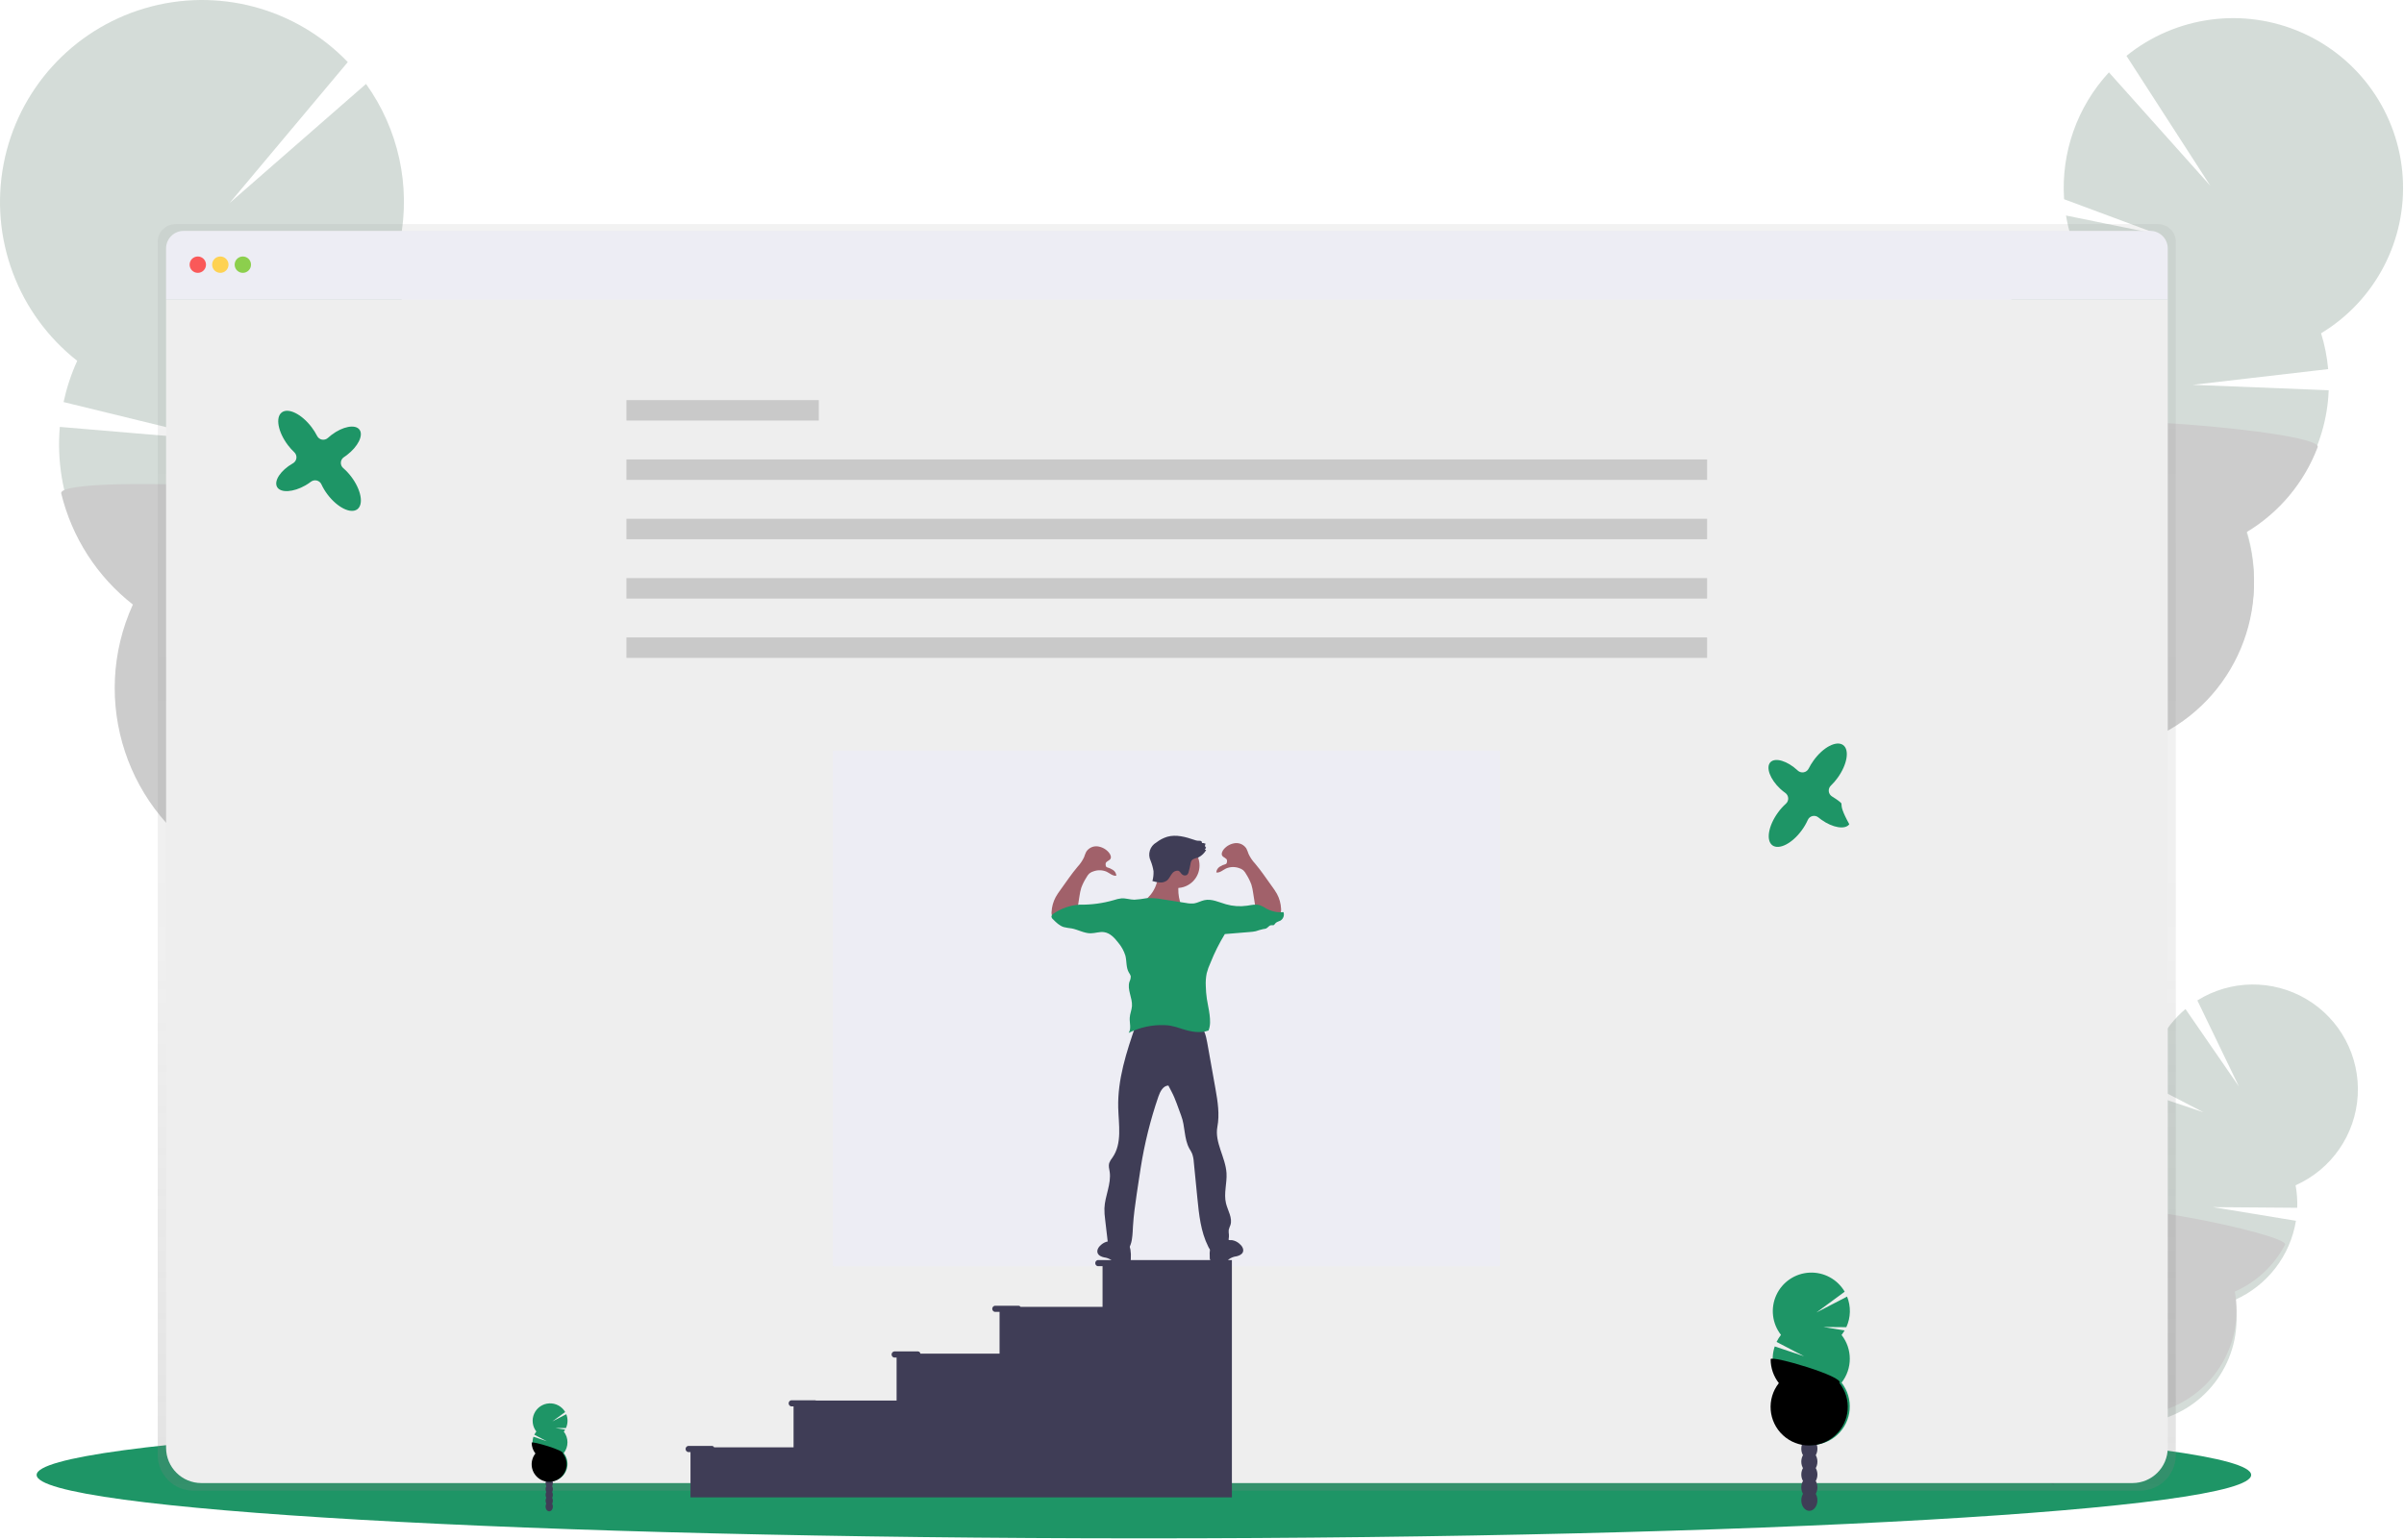 <?xml version="1.0" encoding="utf-8"?>
<svg width="646px" height="414px" viewBox="0 0 646 414" version="1.1" xmlns:xlink="http://www.w3.org/1999/xlink" xmlns="http://www.w3.org/2000/svg">
  <desc>Created with Lunacy</desc>
  <defs>
    <linearGradient x1="0.516" y1="1.116" x2="0.516" y2="0.116" id="gradient_1">
      <stop offset="0" stop-color="#808080" stop-opacity="0.251" />
      <stop offset="0.54" stop-color="#808080" stop-opacity="0.122" />
      <stop offset="1" stop-color="#808080" stop-opacity="0.102" />
    </linearGradient>
    <linearGradient x1="642.17" y1="175.7" x2="642.17" y2="169.7" id="gradient_2" />
    <linearGradient x1="588.52" y1="693.03" x2="588.52" y2="483.16" id="gradient_3" />
  </defs>
  <g id="About-Me-Icon">
    <path d="M0 17.05C0 7.633 133.214 0 297.542 0C461.87 0 595.085 7.633 595.085 17.05C595.085 26.466 461.87 34.099 297.542 34.099C133.214 34.099 0 26.466 0 17.05Z" transform="translate(9.843 379.415)" id="Ellipse" fill="#1E9566" stroke="none" />
    <g id="Group" transform="translate(542.34 264.634)" opacity="0.2">
      <path d="M10.615 10.105C6.495 9.341 10.024 11.114 9.663 11.574C9.663 11.574 3.274 7.154 0 5.012C0.066 4.875 0.137 4.732 0.215 4.594C0.975 3.126 2.114 1.888 3.514 1.008C5.324 -0.092 7.364 -0.356 9.014 0.535C10.664 1.426 11.632 3.252 11.731 5.364C11.789 7.016 11.403 8.653 10.615 10.105L10.615 10.105Z" transform="translate(0 123.025)" id="Shape" fill="#3F3D56" stroke="none" />
      <path d="M0 5.882C3.05176e-05 2.633 3.448 7.62939e-06 7.701 0C11.955 3.8147e-05 15.403 2.633 15.403 5.882C15.403 9.13 11.955 11.764 7.701 11.764C3.448 11.764 6.86646e-05 9.13 0 5.882Z" transform="matrix(0.468 -0.884 0.884 0.468 1.035 125.548)" id="Ellipse" fill="#3F3D56" stroke="none" />
      <path d="M0 5.882C-3.8147e-05 2.633 3.448 -2.28882e-05 7.701 0C11.955 -3.8147e-06 15.403 2.633 15.403 5.882C15.403 9.13 11.955 11.764 7.701 11.764C3.448 11.764 -6.86645e-05 9.13 0 5.882Z" transform="matrix(0.468 -0.884 0.884 0.468 5.438 117.229)" id="Ellipse" fill="#3F3D56" stroke="none" />
      <path d="M0 5.882C-7.6294e-06 2.633 3.448 3.8147e-05 7.701 0C11.955 3.8147e-06 15.403 2.633 15.403 5.882C15.403 9.13 11.955 11.764 7.701 11.764C3.448 11.764 -3.05176e-05 9.13 0 5.882Z" transform="matrix(0.468 -0.884 0.884 0.468 9.849 108.906)" id="Ellipse" fill="#3F3D56" stroke="none" />
      <path d="M0 5.882C3.05176e-05 2.633 3.448 3.8147e-06 7.701 0C11.955 -3.8147e-06 15.403 2.633 15.403 5.882C15.403 9.13 11.955 11.764 7.701 11.764C3.448 11.764 -3.05176e-05 9.13 0 5.882Z" transform="matrix(0.468 -0.884 0.884 0.468 14.254 100.582)" id="Ellipse" fill="#3F3D56" stroke="none" />
      <path d="M33.09 33.201C32.86 31.929 32.716 30.643 32.661 29.351L47.51 34.345L32.661 26.645C33.098 18.867 36.725 11.614 42.687 6.598L57.047 27.421L45.877 4.283C54.823 -1.305 66.139 -1.434 75.21 3.948C84.281 9.331 89.59 19.325 88.973 29.855C88.355 40.384 81.914 49.689 72.276 53.974C72.64 55.969 72.788 57.997 72.716 60.024L50.084 59.848L72.37 63.516C70.841 72.923 64.669 80.923 55.958 84.79C58.587 99.264 49.648 113.328 35.427 117.093C21.206 120.858 6.479 113.06 1.601 99.181C-3.277 85.302 3.333 70.004 16.783 64.044C14.47 51.243 21.211 38.521 33.101 33.245L33.09 33.201Z" transform="translate(2.252 0)" id="Shape" fill="#28513B" stroke="none" />
      <path d="M69.449 9.89C66.5 15.486 61.745 19.92 55.958 22.474C58.587 36.948 49.648 51.012 35.427 54.777C21.206 58.542 6.479 50.744 1.601 36.865C-3.277 22.986 3.333 7.688 16.783 1.728C15.688 -4.283 70.934 7.096 69.449 9.89L69.449 9.89Z" transform="translate(2.242 60.074)" id="Shape" fill="#000000" stroke="none" />
    </g>
    <g id="Group" transform="translate(514.392 4.875)" opacity="0.2">
      <path d="M18.073 15.54C11.295 15.136 17.316 17.276 16.835 18.092C16.835 18.092 5.683 12.265 0 9.479C0.077 9.242 0.165 8.995 0.258 8.758C1.18 6.252 2.757 4.037 4.823 2.345C7.502 0.201 10.73 -0.608 13.623 0.487C16.516 1.581 18.364 4.336 18.942 7.697C19.359 10.342 19.059 13.05 18.073 15.54L18.073 15.54Z" transform="translate(2.82 210.947)" id="Shape" fill="#3F3D56" stroke="none" />
      <path d="M0 9.526C-0 4.265 5.584 -3.8147e-05 12.473 0C19.361 3.8147e-05 24.945 4.265 24.945 9.526C24.945 14.788 19.361 19.053 12.473 19.053C5.584 19.053 -0 14.788 0 9.526Z" transform="matrix(0.356 -0.935 0.935 0.356 4.071 216.534)" id="Ellipse" fill="#3F3D56" stroke="none" />
      <path d="M0 9.526C0 4.265 5.584 -1.52588e-05 12.473 0C19.361 -1.52588e-05 24.945 4.265 24.945 9.526C24.946 14.787 19.361 19.053 12.473 19.053C5.584 19.053 -9.15527e-05 14.788 0 9.526Z" transform="matrix(0.356 -0.935 0.935 0.356 9.498 202.29)" id="Ellipse" fill="#3F3D56" stroke="none" />
      <path d="M0 9.526C6.10351e-05 4.265 5.584 4.57764e-05 12.473 0C19.361 0 24.946 4.265 24.945 9.526C24.945 14.788 19.361 19.053 12.473 19.053C5.584 19.053 -0 14.788 0 9.526Z" transform="matrix(0.356 -0.935 0.935 0.356 14.916 188.039)" id="Ellipse" fill="#3F3D56" stroke="none" />
      <path d="M0 9.526C0 4.265 5.584 3.05176e-05 12.473 0C19.361 -1.52588e-05 24.946 4.265 24.945 9.526C24.946 14.788 19.361 19.053 12.473 19.053C5.584 19.053 0 14.788 0 9.526Z" transform="matrix(0.356 -0.935 0.935 0.356 20.344 173.8)" id="Ellipse" fill="#3F3D56" stroke="none" />
      <path d="M42.243 59.206C41.616 57.192 41.129 55.138 40.785 53.057L65.656 58.123L40.268 48.674C39.427 36.134 43.785 23.801 52.319 14.575L79.576 45.077L57.026 10.136C70.29 -0.575 88.416 -3.004 104.031 3.839C119.646 10.682 130.146 25.656 131.26 42.668C132.373 59.68 123.914 75.894 109.325 84.714C110.302 87.847 110.94 91.076 111.228 94.345L74.835 98.569L111.371 100.026C110.789 115.446 102.464 129.531 89.234 137.475C96.322 160.198 84.76 184.553 62.672 193.426C40.585 202.299 15.387 192.711 4.785 171.4C-5.817 150.089 1.735 124.208 22.135 111.944C15.849 91.829 24.15 70.026 42.221 59.184L42.243 59.206Z" id="Shape" fill="#28513B" stroke="none" />
      <path d="M108.406 7.221C104.776 16.791 98.02 24.855 89.234 30.106C96.322 52.829 84.76 77.184 62.672 86.057C40.585 94.93 15.387 85.342 4.785 64.031C-5.817 42.72 1.735 16.839 22.135 4.575C19.204 -4.841 110.232 2.436 108.406 7.221L108.406 7.221Z" transform="translate(0 108.105)" id="Shape" fill="#000000" stroke="none" />
    </g>
    <g id="Group" opacity="0.2">
      <path d="M0.552 17.39C8.619 17.91 1.198 19.548 1.652 20.579C1.652 20.579 15.664 15.344 22.788 12.88C22.728 12.588 22.667 12.286 22.59 11.989C21.873 8.892 20.34 6.044 18.152 3.739C15.303 0.813 11.612 -0.617 8.065 0.252C4.518 1.121 1.905 4.102 0.723 7.952C-0.179 11.026 -0.238 14.285 0.552 17.39L0.552 17.39Z" transform="translate(97.083 261.152)" id="Shape" fill="#3F3D56" stroke="none" />
      <path d="M0 14.831C3.8147e-06 6.64 5.072 -0 11.329 0C17.586 -0 22.659 6.64 22.659 14.831C22.659 23.022 17.586 29.662 11.329 29.662C5.072 29.662 2.67029e-05 23.022 0 14.831Z" transform="matrix(0.971 -0.237 0.237 0.971 89.244 246.113)" id="Ellipse" fill="#3F3D56" stroke="none" />
      <path d="M0 14.831C1.90735e-05 6.64 5.072 0 11.329 0C17.586 0 22.659 6.64 22.659 14.831C22.659 23.022 17.586 29.662 11.329 29.662C5.072 29.662 3.8147e-06 23.022 0 14.831Z" transform="matrix(0.971 -0.237 0.237 0.971 84.943 228.51)" id="Ellipse" fill="#3F3D56" stroke="none" />
      <path d="M0 14.831C2.28882e-05 6.64 5.072 0 11.329 0C17.586 0 22.659 6.64 22.659 14.831C22.659 23.022 17.586 29.662 11.329 29.662C5.072 29.662 1.14441e-05 23.022 0 14.831Z" transform="matrix(0.971 -0.237 0.237 0.971 80.647 210.901)" id="Ellipse" fill="#3F3D56" stroke="none" />
      <path d="M0 14.831C-3.8147e-06 6.64 5.072 -0 11.329 0C17.586 0 22.659 6.64 22.659 14.831C22.659 23.022 17.586 29.662 11.329 29.662C5.072 29.662 3.8147e-06 23.022 0 14.831Z" transform="matrix(0.971 -0.237 0.237 0.971 76.346 193.288)" id="Ellipse" fill="#3F3D56" stroke="none" />
      <path d="M103.66 76.742C104.699 74.46 105.578 72.108 106.289 69.703L76.199 72.002L107.549 64.599C110.399 49.919 107.075 34.714 98.358 22.563L61.685 54.594L93.458 16.689C79.395 2.045 58.337 -3.53 38.87 2.239C19.403 8.008 4.782 24.155 0.968 44.097C-2.846 64.039 4.786 84.443 20.75 96.987C19.134 100.542 17.904 104.259 17.081 108.075L59.403 118.42L16.075 114.752C14.489 133.029 22.23 150.872 36.661 162.199C24.936 187.972 34.987 218.427 59.749 232.158C84.511 245.889 115.668 238.284 131.318 214.689C146.969 191.093 141.858 159.432 119.577 141.96C129.952 119.145 123.36 92.194 103.627 76.742L103.66 76.742Z" id="Shape" fill="#28513B" stroke="none" />
      <path d="M0.014 2.542C2.884 14.38 9.667 24.901 19.264 32.401C7.539 58.174 17.59 88.629 42.352 102.36C67.114 116.091 98.27 108.486 113.921 84.89C129.572 61.295 124.46 29.633 102.18 12.162C107.063 1.464 -1.421 -3.348 0.014 2.542L0.014 2.542Z" transform="translate(16.443 130.101)" id="Shape" fill="#000000" stroke="none" />
    </g>
    <path d="M537.54 0L4.746 0C3.485 0.001 2.276 0.504 1.386 1.398C0.496 2.291 -0.003 3.502 1.67842e-05 4.763L1.67842e-05 330.839C-0.009 336.133 4.275 340.432 9.569 340.441L532.716 340.441C538.01 340.432 542.295 336.133 542.286 330.839L542.286 4.763C542.289 2.138 540.165 0.006 537.54 0L537.54 0Z" transform="translate(42.386 60.248)" id="Shape" fill="url(#gradient_1)" stroke="none" />
    <path d="M537.886 0L537.886 308.674C537.884 313.911 533.638 318.158 528.4 318.161L9.493 318.161C4.25 318.161 0 313.911 0 308.668L0 0L537.886 0Z" transform="translate(44.63 80.493)" id="Shape" fill="#EEEEEE" stroke="none" />
    <path d="M537.886 4.708L537.886 18.425L0 18.425L0 4.708C0.001 2.106 2.11 -0.001 4.71 0L533.181 0C535.78 0.001 537.886 2.109 537.886 4.708L537.886 4.708Z" transform="translate(44.63 62.068)" id="Shape" fill="#EDEDF4" stroke="none" />
    <path d="M0 2.2C0 0.985 0.985 0 2.2 0C3.415 0 4.4 0.985 4.4 2.2C4.4 3.415 3.415 4.4 2.2 4.4C0.985 4.4 0 3.415 0 2.2Z" transform="translate(50.955 68.943)" id="Circle" fill="#FA5959" stroke="none" />
    <path d="M0 2.2C0 0.985 0.985 0 2.2 0C3.415 0 4.4 0.985 4.4 2.2C4.4 3.415 3.415 4.4 2.2 4.4C0.985 4.4 0 3.415 0 2.2Z" transform="translate(57.005 68.943)" id="Circle" fill="#FED253" stroke="none" />
    <path d="M0 2.2C0 0.985 0.985 0 2.2 0C3.415 0 4.4 0.985 4.4 2.2C4.4 3.415 3.415 4.4 2.2 4.4C0.985 4.4 0 3.415 0 2.2Z" transform="translate(63.055 68.943)" id="Circle" fill="#8CCF4D" stroke="none" />
    <path d="M0 0L2.199 0L2.199 3.298L3.05177e-05 3.298L0 0Z" transform="matrix(-4.371139E-08 1 -1 -4.371139E-08 344.634 51.977)" id="Rectangle" fill="url(#gradient_2)" stroke="none" />
    <path d="M0 0L51.699 0L51.699 5.5L0 5.5L0 0Z" transform="translate(168.333 107.546)" id="Rectangle" fill="#C9C9C9" stroke="none" />
    <path d="M0 0L290.393 0L290.393 5.5L0 5.5L0 0Z" transform="translate(168.333 123.496)" id="Rectangle" fill="#C9C9C9" stroke="none" />
    <path d="M0 0L290.393 0L290.393 5.5L0 5.5L0 0Z" transform="translate(168.333 139.446)" id="Rectangle" fill="#C9C9C9" stroke="none" />
    <path d="M0 0L290.393 0L290.393 5.5L0 5.5L0 0Z" transform="translate(168.333 155.395)" id="Rectangle" fill="#C9C9C9" stroke="none" />
    <path d="M0 0L290.393 0L290.393 5.5L0 5.5L0 0Z" transform="translate(168.333 171.345)" id="Rectangle" fill="#C9C9C9" stroke="none" />
    <path d="M0 0L179.295 0L179.295 138.596L0 138.596L0 0Z" transform="translate(223.788 201.77)" id="Rectangle" fill="#EDEDF4" stroke="none" />
    <path d="M62.456 20.851C62.225 20.851 61.994 20.884 61.757 20.89C61.835 20.569 61.861 20.239 61.834 19.911C61.767 18.523 61.391 17.169 60.734 15.945C60.33 15.224 59.874 14.533 59.37 13.877C57.874 11.809 56.488 9.697 54.844 7.745C54.131 6.986 53.542 6.119 53.1 5.176C52.934 4.667 52.736 4.17 52.507 3.686C51.858 2.678 50.702 2.116 49.509 2.228C48.332 2.367 47.25 2.94 46.473 3.834C46.011 4.329 45.632 5.094 46.017 5.655C46.402 6.216 47.238 6.287 47.287 6.903C47.287 7.233 47.287 7.772 46.952 7.877C46.356 8.034 45.788 8.283 45.269 8.614C44.748 8.959 44.419 9.53 44.383 10.154C45.335 10.297 46.132 9.499 46.996 9.054C48.092 8.586 49.322 8.541 50.45 8.927C50.883 9.043 51.287 9.247 51.638 9.527C51.946 9.83 52.206 10.178 52.407 10.561C53.467 12.092 54.121 13.867 54.31 15.72L54.794 18.811C54.078 18.868 53.366 18.963 52.66 19.097C50.761 19.377 48.823 19.245 46.979 18.712C45.054 18.162 43.129 17.161 41.144 17.612C40.214 17.815 39.367 18.332 38.427 18.481C37.692 18.552 36.95 18.513 36.227 18.365L34.714 18.123C34.665 17.997 34.626 17.865 34.588 17.733C34.275 16.629 34.131 15.485 34.159 14.339C36.161 14.232 37.98 13.139 39.016 11.422C40.051 9.705 40.168 7.586 39.329 5.765C40.144 5.308 40.819 4.636 41.281 3.823L40.896 3.752L41.259 3.202C41.086 3.096 40.972 2.916 40.952 2.714C40.931 2.512 41.006 2.312 41.155 2.173C40.834 2.007 40.476 1.928 40.115 1.942C40.231 1.728 40.044 1.464 39.818 1.393C39.583 1.345 39.343 1.33 39.103 1.349C38.752 1.322 38.407 1.242 38.08 1.112C35.732 0.304 33.185 -0.406 30.793 0.271C29.739 0.6 28.753 1.118 27.884 1.799C26.125 2.787 25.444 4.977 26.333 6.788C26.696 7.689 26.956 8.628 27.108 9.587C27.142 10.483 27.04 11.379 26.806 12.244C27.329 12.403 27.864 12.523 28.406 12.601C28.101 13.782 27.56 14.89 26.817 15.857C26.476 16.285 26.109 16.691 25.717 17.073L25.651 17.073C24.56 17.277 23.458 17.413 22.351 17.48C21.185 17.48 20.041 17.04 18.88 17.122C18.193 17.2 17.516 17.353 16.862 17.579C13.843 18.463 10.707 18.883 7.562 18.822L7.182 18.86L7.534 16.616C7.723 14.764 8.378 12.989 9.437 11.457C9.639 11.075 9.899 10.726 10.207 10.423C10.559 10.143 10.966 9.939 11.401 9.824C12.526 9.438 13.755 9.483 14.849 9.95C15.713 10.374 16.499 11.171 17.467 11.05C17.427 10.426 17.097 9.856 16.576 9.51C16.056 9.179 15.489 8.931 14.893 8.773C14.574 8.669 14.53 8.13 14.557 7.8C14.607 7.184 15.482 7.052 15.828 6.546C16.174 6.04 15.828 5.226 15.371 4.725C14.594 3.833 13.511 3.263 12.336 3.125C11.144 3.012 9.989 3.575 9.344 4.582C9.11 5.065 8.91 5.563 8.744 6.073C8.302 7.016 7.714 7.883 7.001 8.641C5.351 10.594 3.97 12.706 2.474 14.774C1.974 15.43 1.518 16.119 1.11 16.836C0.457 18.063 0.082 19.419 0.01 20.807C-0.017 21.137 0.009 21.47 0.087 21.791C0.051 21.869 0.03 21.953 0.027 22.039C0.061 22.343 0.216 22.62 0.456 22.809C1.297 23.656 2.183 24.53 3.316 24.893C4.021 25.06 4.735 25.183 5.455 25.262C7.193 25.575 8.794 26.582 10.559 26.576C11.775 26.576 12.974 26.092 14.173 26.263C15.823 26.488 17.011 27.83 18.023 29.134C18.882 30.151 19.527 31.331 19.92 32.604C20.311 34.139 20.069 35.865 20.888 37.218C21.095 37.495 21.255 37.803 21.361 38.132C21.378 38.651 21.262 39.165 21.025 39.627C20.332 41.756 21.85 44.027 21.691 46.227C21.614 47.3 21.141 48.312 21.091 49.384C21.009 50.765 21.57 52.31 20.8 53.459C21.267 53.218 21.74 53.003 22.224 52.81C19.915 59.581 17.825 66.56 17.984 73.677C18.105 78.291 19.084 83.373 16.433 87.163C16.056 87.615 15.757 88.126 15.548 88.675C15.339 89.418 15.548 90.204 15.685 90.963C16.175 94.263 14.393 97.513 14.272 100.863C14.258 101.895 14.324 102.926 14.47 103.948L15.119 109.525C14.465 109.668 13.856 109.97 13.348 110.405C12.666 110.955 12.066 111.857 12.385 112.682C12.644 113.348 13.403 113.667 14.101 113.832C14.817 113.912 15.502 114.171 16.092 114.585C16.281 114.794 16.481 114.992 16.692 115.179C17.098 115.399 17.564 115.486 18.023 115.426C18.864 115.394 19.672 115.322 20.53 115.206C20.709 115.199 20.881 115.144 21.031 115.047C21.234 114.822 21.335 114.524 21.311 114.222C21.373 113.385 21.338 112.543 21.207 111.714C21.174 111.555 21.13 111.401 21.086 111.241C21.375 110.534 21.58 109.796 21.696 109.041C21.867 107.941 21.894 106.792 21.966 105.664C22.131 102.793 22.516 99.944 22.956 97.096L23.506 93.433C23.676 92.228 23.852 91.024 24.056 89.819C25.075 83.296 26.662 76.873 28.797 70.625C29.264 69.288 30.061 67.721 31.475 67.683L32.316 69.332C33.416 71.4 34.087 73.694 34.923 75.866C36.023 78.721 35.649 82.054 37.123 84.738C37.365 85.183 37.673 85.607 37.855 86.074C38.116 86.794 38.268 87.548 38.306 88.313L39.279 98.212C39.719 102.662 40.192 107.232 42.189 111.23C42.314 111.488 42.461 111.735 42.629 111.967C42.567 112.633 42.558 113.302 42.601 113.969C42.539 114.209 42.593 114.463 42.746 114.656C42.9 114.85 43.135 114.96 43.382 114.954C44.213 115.064 45.032 115.135 45.885 115.168C46.343 115.228 46.809 115.141 47.216 114.921C47.431 114.737 47.633 114.539 47.821 114.327C48.408 113.913 49.091 113.654 49.806 113.573C50.505 113.414 51.264 113.095 51.522 112.424C51.846 111.599 51.242 110.703 50.559 110.147C50.007 109.664 49.327 109.349 48.602 109.24C48.303 109.257 48.003 109.233 47.711 109.168C47.779 108.806 47.801 108.436 47.777 108.068C47.706 107.635 47.688 107.196 47.722 106.759C47.834 106.318 47.985 105.887 48.173 105.472C48.805 103.525 47.458 101.545 46.985 99.554C46.352 96.903 47.293 94.126 47.122 91.403C46.858 87.13 43.877 83.121 44.669 78.913C45.302 75.547 44.763 72.088 44.163 68.716L41.963 56.171C41.809 55.153 41.541 54.155 41.166 53.196C41.574 53.125 41.975 53.019 42.365 52.877C42.915 51.535 42.821 50.056 42.656 48.614C42.491 47.174 42.106 45.766 41.914 44.336C41.747 43.186 41.651 42.027 41.628 40.865C41.568 39.719 41.649 38.57 41.87 37.444C42.123 36.456 42.467 35.493 42.898 34.568C43.963 31.898 45.25 29.322 46.748 26.868C49.009 26.692 51.197 26.5 53.453 26.318C53.993 26.294 54.53 26.222 55.058 26.104C55.731 25.872 56.416 25.675 57.11 25.515C57.369 25.502 57.624 25.452 57.869 25.367C58.364 25.141 58.666 24.509 59.211 24.487C59.415 24.514 59.622 24.514 59.827 24.487C60.069 24.41 60.19 24.146 60.377 23.937C60.718 23.557 61.273 23.48 61.719 23.233C62.507 22.721 62.817 21.719 62.456 20.851L62.456 20.851Z" transform="translate(282.45 224.127)" id="Shape" fill="url(#gradient_3)" stroke="none" />
    <path d="M0 6.05C0 2.709 2.709 0 6.05 0C9.391 0 12.1 2.709 12.1 6.05C12.1 9.391 9.391 12.1 6.05 12.1C2.709 12.1 0 9.391 0 6.05Z" transform="translate(310.235 226.591)" id="Circle" fill="#A1616A" stroke="none" />
    <path d="M2.062 6.383C1.444 7.143 0.754 7.842 0 8.468C3.554 10.587 7.779 11.282 11.825 10.415C11.676 10.002 11.137 9.942 10.758 9.733C10.265 9.383 9.929 8.854 9.823 8.259C9.415 6.809 9.295 5.294 9.471 3.798C9.545 3.435 9.545 3.061 9.471 2.698C9.259 2.154 8.854 1.707 8.332 1.444C7.475 0.91 6.55 0.494 5.582 0.207C4.581 -0.09 4.009 -0.228 3.971 0.938C3.93 2.91 3.262 4.818 2.062 6.383L2.062 6.383Z" transform="translate(307.238 233.994)" id="Shape" fill="#A1616A" stroke="none" />
    <path d="M10.527 17.368L9.911 13.463C9.811 12.677 9.648 11.901 9.421 11.142C9.052 10.157 8.58 9.213 8.013 8.326C7.812 7.945 7.552 7.599 7.243 7.298C6.893 7.018 6.489 6.814 6.055 6.698C4.931 6.314 3.704 6.361 2.612 6.83C1.749 7.248 0.962 8.04 0 7.903C0.037 7.279 0.367 6.709 0.891 6.368C1.399 6.038 1.956 5.789 2.541 5.631C2.854 5.532 2.904 4.993 2.876 4.663C2.827 4.053 1.952 3.921 1.606 3.42C1.259 2.92 1.606 2.106 2.057 1.605C2.834 0.716 3.914 0.149 5.087 0.016C6.277 -0.103 7.434 0.456 8.079 1.462C8.313 1.943 8.513 2.439 8.679 2.947C9.121 3.886 9.707 4.749 10.417 5.505C12.067 7.446 13.447 9.547 14.938 11.604C15.436 12.259 15.892 12.947 16.302 13.661C16.957 14.879 17.333 16.228 17.402 17.61C17.451 18.035 17.388 18.465 17.22 18.858C16.874 19.441 16.248 19.8 15.57 19.804C14.894 19.788 14.226 19.654 13.596 19.409L11.198 18.6C10.906 18.535 10.639 18.388 10.428 18.176C10.247 17.922 10.29 17.572 10.527 17.368L10.527 17.368Z" transform="translate(326.844 226.624)" id="Shape" fill="#A1616A" stroke="none" />
    <path d="M6.89 17.368L7.5 13.463C7.604 12.677 7.77 11.901 7.995 11.142C8.362 10.155 8.834 9.211 9.403 8.326C9.6 7.945 9.858 7.599 10.168 7.303C10.516 7.02 10.921 6.815 11.355 6.703C12.481 6.317 13.71 6.362 14.804 6.83C15.667 7.248 16.454 8.04 17.416 7.902C17.378 7.279 17.048 6.71 16.525 6.368C16.017 6.039 15.46 5.79 14.876 5.631C14.562 5.532 14.512 4.993 14.54 4.663C14.589 4.052 15.458 3.92 15.81 3.42C16.162 2.919 15.81 2.105 15.354 1.611C14.579 0.719 13.497 0.15 12.323 0.016C11.134 -0.102 9.978 0.456 9.332 1.462C9.1 1.943 8.901 2.439 8.738 2.947C8.294 3.884 7.708 4.747 7 5.504C5.35 7.446 3.969 9.547 2.473 11.604C1.976 12.259 1.522 12.946 1.115 13.661C0.462 14.88 0.086 16.228 0.015 17.61C-0.032 18.037 0.032 18.469 0.202 18.864C0.556 19.451 1.193 19.809 1.879 19.804C2.554 19.79 3.221 19.656 3.848 19.408L6.252 18.622C6.542 18.558 6.808 18.411 7.016 18.198C7.204 17.933 7.149 17.565 6.89 17.368L6.89 17.368Z" transform="translate(282.565 227.487)" id="Shape" fill="#A1616A" stroke="none" />
    <path d="M7.98 2.178C8.662 2.728 9.262 3.624 8.943 4.444C8.679 5.109 7.925 5.423 7.227 5.588C6.513 5.669 5.831 5.926 5.242 6.336C5.055 6.538 4.854 6.727 4.642 6.902C4.236 7.125 3.77 7.212 3.311 7.15C2.475 7.117 1.661 7.045 0.809 6.935C0.631 6.928 0.458 6.873 0.308 6.776C0.104 6.554 0.004 6.256 0.033 5.956C-0.033 5.123 6.71373e-05 4.285 0.132 3.459C0.271 2.63 0.697 1.877 1.337 1.331C1.975 0.836 3.911 -0.633 4.637 0.308C4.829 0.561 4.752 0.907 5.022 1.116C5.291 1.325 5.715 1.21 6.023 1.248C6.751 1.364 7.43 1.687 7.98 2.178L7.98 2.178Z" transform="translate(325.051 332.111)" id="Shape" fill="#3F3D56" stroke="none" />
    <path d="M1.051 2.156C0.369 2.706 -0.231 3.602 0.088 4.422C0.347 5.087 1.1 5.406 1.799 5.566C2.512 5.646 3.195 5.903 3.784 6.314C3.972 6.525 4.174 6.724 4.389 6.908C4.794 7.127 5.258 7.213 5.714 7.155C6.55 7.122 7.364 7.051 8.217 6.935C8.395 6.929 8.568 6.873 8.717 6.776C8.923 6.555 9.025 6.257 8.998 5.956C9.059 5.124 9.024 4.288 8.893 3.465C8.758 2.633 8.331 1.876 7.689 1.331C7.056 0.836 5.12 -0.633 4.389 0.308C4.196 0.561 4.273 0.913 3.998 1.116C3.723 1.32 3.311 1.21 2.997 1.248C2.276 1.362 1.601 1.676 1.051 2.156L1.051 2.156Z" transform="translate(294.873 332.419)" id="Shape" fill="#3F3D56" stroke="none" />
    <path d="M8.411 1.072C5.931 8.222 3.522 15.619 3.709 23.203C3.83 27.796 4.809 32.856 2.163 36.623C1.786 37.072 1.487 37.582 1.278 38.13C1.069 38.867 1.278 39.648 1.41 40.407C1.905 43.707 0.128 46.93 0.002 50.263C-0.012 51.289 0.054 52.315 0.2 53.332L0.887 59.206C1.118 61.219 3.714 62.044 5.716 62.324C6.658 61.201 7.248 59.826 7.416 58.37C7.586 57.27 7.614 56.131 7.68 55.015C7.85 52.155 8.263 49.317 8.67 46.484L9.22 42.838C9.396 41.639 9.566 40.44 9.77 39.241C10.797 32.767 12.385 26.394 14.516 20.195C14.983 18.859 15.781 17.302 17.189 17.264L18.03 18.881C19.13 20.932 19.796 23.22 20.632 25.381C21.732 28.225 21.352 31.536 22.832 34.214C23.074 34.654 23.382 35.078 23.558 35.54C23.816 36.247 23.967 36.988 24.009 37.74L24.982 47.574C25.422 52.001 25.89 56.549 27.886 60.526C28.084 61.001 28.4 61.417 28.805 61.736C29.619 62.286 30.757 62.005 31.555 61.433C32.836 60.49 33.552 58.962 33.457 57.374C33.392 56.943 33.374 56.506 33.403 56.071C33.519 55.633 33.67 55.204 33.853 54.789C34.491 52.853 33.144 50.884 32.666 48.904C32.033 46.264 32.974 43.504 32.809 40.792C32.544 36.535 29.569 32.542 30.355 28.357C30.988 25.008 30.449 21.565 29.855 18.21L27.628 5.725C27.276 3.756 26.748 1.534 24.993 0.572C23.988 0.121 22.885 -0.068 21.787 0.022C17.238 0.022 12.893 0.654 8.411 1.072L8.411 1.072Z" transform="translate(296.777 274.533)" id="Shape" fill="#3F3D56" stroke="none" />
    <path d="M62.352 3.771C60.751 3.932 59.138 3.598 57.732 2.814C57.198 2.459 56.629 2.16 56.033 1.923C54.933 1.565 53.723 1.879 52.568 2.049C50.672 2.324 48.739 2.193 46.898 1.665C44.972 1.115 43.048 0.119 41.068 0.565C40.138 0.768 39.297 1.28 38.356 1.428C37.621 1.502 36.879 1.463 36.156 1.313L29.886 0.334C28.471 0.05 27.026 -0.053 25.585 0.026C24.495 0.229 23.393 0.366 22.285 0.438C21.125 0.438 19.981 -0.002 18.821 0.075C18.135 0.153 17.46 0.306 16.808 0.532C13.795 1.412 10.667 1.829 7.529 1.769C5.028 1.933 2.616 2.769 0.55 4.189C0.261 4.348 0.059 4.629 0 4.953C0.037 5.255 0.193 5.528 0.434 5.712C1.27 6.559 2.156 7.428 3.289 7.791C3.992 7.957 4.705 8.078 5.423 8.154C7.155 8.473 8.756 9.469 10.516 9.469C11.731 9.469 12.925 8.985 14.124 9.155C15.774 9.381 16.956 10.712 17.974 12.01C18.829 13.024 19.474 14.198 19.871 15.464C20.256 16.993 20.014 18.709 20.834 20.056C21.039 20.331 21.199 20.637 21.306 20.964C21.324 21.481 21.209 21.994 20.971 22.454C20.278 24.572 21.796 26.81 21.637 29.054C21.559 30.115 21.087 31.127 21.037 32.189C20.96 33.569 21.515 35.104 20.745 36.248C23.717 34.751 27.018 34.03 30.343 34.152C30.896 34.166 31.447 34.217 31.993 34.306C33.053 34.522 34.097 34.813 35.117 35.175C37.416 35.907 39.946 36.429 42.212 35.593C42.762 34.257 42.668 32.783 42.498 31.353C42.327 29.923 41.975 28.515 41.761 27.09C41.594 25.946 41.498 24.793 41.475 23.637C41.415 22.496 41.496 21.353 41.717 20.232C41.969 19.248 42.313 18.291 42.745 17.372C43.806 14.7 45.094 12.124 46.595 9.672C48.85 9.491 51.033 9.298 53.288 9.122C53.827 9.092 54.362 9.021 54.889 8.908C55.56 8.678 56.243 8.484 56.935 8.325C57.194 8.31 57.449 8.258 57.694 8.171C58.189 7.945 58.497 7.318 59.036 7.302C59.24 7.326 59.447 7.326 59.652 7.302C59.894 7.23 60.009 6.961 60.202 6.752C60.543 6.372 61.098 6.295 61.544 6.053C62.314 5.576 62.65 4.627 62.352 3.771L62.352 3.771Z" transform="translate(282.543 241.407)" id="Shape" fill="#1E9566" stroke="none" />
    <path d="M8.897 10.44C9.256 10.723 9.753 10.753 10.145 10.517C10.385 10.291 10.547 9.994 10.607 9.67C10.805 8.983 10.964 8.285 11.086 7.58C11.117 7.273 11.211 6.975 11.361 6.705C11.762 6.09 12.631 6.057 13.307 5.776C14.144 5.324 14.836 4.645 15.304 3.818L14.925 3.741L15.282 3.191C15.11 3.087 14.997 2.907 14.977 2.707C14.958 2.507 15.034 2.309 15.183 2.174C14.862 2.003 14.501 1.921 14.138 1.937C14.254 1.728 14.066 1.464 13.841 1.387C13.608 1.338 13.369 1.325 13.132 1.349C12.78 1.32 12.435 1.238 12.109 1.107C9.766 0.304 7.225 -0.406 4.838 0.271C3.783 0.597 2.797 1.113 1.928 1.794C0.183 2.774 -0.494 4.945 0.383 6.744C0.743 7.638 1.001 8.57 1.153 9.521C1.188 10.415 1.088 11.309 0.856 12.172C1.507 12.382 2.181 12.513 2.863 12.563C3.55 12.615 4.233 12.42 4.788 12.013C5.338 11.54 5.646 10.808 6.097 10.214C6.449 9.682 7.049 9.367 7.687 9.378C8.297 9.472 8.407 10.093 8.897 10.44L8.897 10.44Z" transform="translate(308.821 224.655)" id="Shape" fill="#3F3D56" stroke="none" />
    <path d="M117.201 0L110.761 0C110.368 0.079 110.085 0.424 110.085 0.825C110.085 1.226 110.368 1.571 110.761 1.65L112.048 1.65L112.048 12.578L90.01 12.578C89.906 12.404 89.723 12.293 89.52 12.281L83.086 12.281C82.693 12.36 82.41 12.705 82.41 13.106C82.41 13.507 82.693 13.852 83.086 13.931L84.373 13.931L84.373 25.156L63.094 25.156C63.054 24.842 62.804 24.596 62.489 24.562L56.059 24.562C55.655 24.629 55.358 24.978 55.358 25.387C55.358 25.797 55.655 26.146 56.059 26.212L56.703 26.212L56.703 37.762L35.072 37.762C34.991 37.716 34.901 37.692 34.808 37.691L28.373 37.691C27.98 37.77 27.697 38.115 27.697 38.516C27.697 38.916 27.98 39.261 28.373 39.34L29.017 39.34L29.017 50.34L7.66 50.34C7.566 50.119 7.351 49.973 7.111 49.966L0.676 49.966C0.283 50.045 0 50.391 0 50.791C0 51.192 0.283 51.537 0.676 51.616L1.319 51.616L1.319 63.798L146.807 63.798L146.807 0L117.201 0Z" transform="translate(184.228 338.705)" id="Shape" fill="#3F3D56" stroke="none" />
    <path d="M20.15 17.701C19.515 16.862 18.794 16.092 18 15.402C17.563 15.021 17.329 14.458 17.369 13.88C17.409 13.302 17.718 12.776 18.203 12.459C18.468 12.289 18.726 12.107 18.984 11.909C21.987 9.627 23.505 6.563 22.367 5.062C21.228 3.56 17.868 4.198 14.865 6.481C14.518 6.739 14.186 7.016 13.87 7.311C13.441 7.696 12.858 7.859 12.292 7.751C11.727 7.643 11.244 7.277 10.988 6.761C10.566 5.934 10.071 5.146 9.508 4.407C6.835 0.887 3.249 -0.889 1.495 0.442C-0.259 1.773 0.477 5.711 3.145 9.242C3.666 9.932 4.246 10.576 4.877 11.167C5.3 11.579 5.503 12.167 5.422 12.752C5.342 13.337 4.989 13.849 4.47 14.131L4.47 14.131C1.17 16.018 -0.694 18.861 0.241 20.495C1.176 22.128 4.597 21.924 7.869 20.044C8.376 19.749 8.865 19.424 9.332 19.07C9.778 18.731 10.353 18.611 10.897 18.743C11.441 18.875 11.897 19.246 12.137 19.752C12.583 20.727 13.137 21.649 13.787 22.502C16.454 26.022 20.046 27.798 21.8 26.467C23.555 25.136 22.818 21.226 20.15 17.701L20.15 17.701Z" transform="translate(74.225 110.418)" id="Shape" fill="#1E9566" stroke="none" />
    <path d="M8.986 23.261C9.607 22.412 10.136 21.499 10.565 20.539C10.799 20.01 11.268 19.622 11.832 19.492C12.396 19.362 12.988 19.505 13.43 19.879C13.672 20.077 13.925 20.269 14.184 20.462C17.242 22.662 20.619 23.212 21.719 21.699C17.81 14.674 21.235 17.145 18.177 14.934C18.177 14.934 17.443 14.438 17.077 14.225C16.584 13.926 16.26 13.413 16.2 12.84C16.141 12.266 16.353 11.698 16.774 11.305C17.443 10.662 18.051 9.959 18.589 9.204C21.18 5.623 21.829 1.674 20.047 0.404C18.265 -0.867 14.712 0.954 12.121 4.556C11.616 5.251 11.169 5.987 10.785 6.756C10.515 7.281 10.012 7.647 9.429 7.741C8.846 7.835 8.253 7.647 7.831 7.235L7.831 7.235C5.081 4.655 1.781 3.676 0.511 5.035C-0.759 6.393 0.417 9.616 3.173 12.184C3.601 12.581 4.055 12.948 4.531 13.284C4.985 13.613 5.266 14.128 5.297 14.687C5.328 15.246 5.105 15.79 4.691 16.166C3.884 16.889 3.159 17.699 2.529 18.581C-0.061 22.161 -0.71 26.11 1.077 27.38C2.865 28.651 6.396 26.847 8.986 23.261L8.986 23.261Z" transform="translate(475.225 199.862)" id="Shape" fill="#1E9566" stroke="none" />
    <path d="M0 3.575C0 1.601 8.323 0 18.59 0C28.856 0 37.179 1.601 37.179 3.575C37.179 5.549 28.856 7.15 18.59 7.15C8.323 7.15 0 5.549 0 3.575Z" transform="translate(467.927 401.228)" id="Ellipse" fill="#1E9566" stroke="none" />
    <path d="M0 2.832C0 1.268 0.97 0 2.167 0C3.364 0 4.334 1.268 4.334 2.832C4.334 4.397 3.364 5.665 2.167 5.665C0.97 5.665 0 4.397 0 2.832Z" transform="translate(484.041 400.452)" id="Ellipse" fill="#3F3D56" stroke="none" />
    <path d="M0 2.832C0 1.268 0.97 0 2.167 0C3.364 0 4.334 1.268 4.334 2.832C4.334 4.396 3.364 5.664 2.167 5.664C0.97 5.664 0 4.396 0 2.832Z" transform="translate(484.041 396.988)" id="Ellipse" fill="#3F3D56" stroke="none" />
    <path d="M0 2.832C0 1.268 0.97 0 2.167 0C3.364 0 4.334 1.268 4.334 2.832C4.334 4.397 3.364 5.665 2.167 5.665C0.97 5.665 0 4.397 0 2.832Z" transform="translate(484.041 393.528)" id="Ellipse" fill="#3F3D56" stroke="none" />
    <path d="M0 2.833C0 1.268 0.97 0 2.167 0C3.364 0 4.334 1.268 4.334 2.833C4.334 4.397 3.364 5.665 2.167 5.665C0.97 5.665 0 4.397 0 2.833Z" transform="translate(484.041 390.063)" id="Ellipse" fill="#3F3D56" stroke="none" />
    <path d="M0 2.832C0 1.268 0.97 0 2.167 0C3.364 0 4.334 1.268 4.334 2.832C4.334 4.397 3.364 5.665 2.167 5.665C0.97 5.665 0 4.397 0 2.832Z" transform="translate(484.041 386.598)" id="Ellipse" fill="#3F3D56" stroke="none" />
    <path d="M0 2.832C0 1.268 0.97 0 2.167 0C3.364 0 4.334 1.268 4.334 2.832C4.334 4.397 3.364 5.665 2.167 5.665C0.97 5.665 0 4.397 0 2.832Z" transform="translate(484.041 383.139)" id="Ellipse" fill="#3F3D56" stroke="none" />
    <path d="M0 2.832C0 1.268 0.97 0 2.167 0C3.364 0 4.334 1.268 4.334 2.832C4.334 4.397 3.364 5.665 2.167 5.665C0.97 5.665 0 4.397 0 2.832Z" transform="translate(484.041 379.674)" id="Ellipse" fill="#3F3D56" stroke="none" />
    <path d="M18.535 16.745C18.828 16.367 19.096 15.97 19.338 15.557L13.656 14.622L19.805 14.671C21.001 12.077 21.073 9.104 20.003 6.454L11.753 10.733L19.365 5.14C17.414 1.798 13.764 -0.179 9.899 0.013C6.033 0.205 2.597 2.533 0.986 6.052C-0.625 9.571 -0.142 13.694 2.239 16.745C1.779 17.332 1.383 17.966 1.056 18.637L8.442 22.486L0.567 19.847C-0.559 23.162 0.061 26.822 2.217 29.581C-1.124 33.832 -0.638 39.936 3.334 43.604C7.306 47.272 13.429 47.272 17.401 43.604C21.373 39.936 21.859 33.832 18.518 29.581C21.473 25.819 21.473 20.524 18.518 16.761L18.535 16.745Z" transform="translate(476.341 342.076)" id="Shape" fill="#1E9566" stroke="none" />
    <path d="M0.017 0.152C0.01 2.476 0.785 4.735 2.217 6.565C-1.124 10.815 -0.638 16.92 3.334 20.588C7.306 24.256 13.429 24.256 17.401 20.588C21.373 16.92 21.859 10.815 18.518 6.565C19.921 4.799 0.017 -1.008 0.017 0.152L0.017 0.152Z" transform="translate(475.791 365.215)" id="Shape" fill="#000000" stroke="none" />
    <path d="M0 1.617C0 0.724 3.767 0 8.415 0C13.062 0 16.83 0.724 16.83 1.617C16.83 2.51 13.062 3.234 8.415 3.234C3.767 3.234 0 2.51 0 1.617Z" transform="translate(139.31 404.039)" id="Ellipse" fill="#1E9566" stroke="none" />
    <path d="M0 1.281C0 0.574 0.438 0 0.979 0C1.52 0 1.958 0.574 1.958 1.281C1.958 1.989 1.52 2.563 0.979 2.563C0.438 2.563 0 1.989 0 1.281Z" transform="translate(146.608 403.687)" id="Ellipse" fill="#3F3D56" stroke="none" />
    <path d="M0 1.281C0 0.574 0.438 0 0.979 0C1.52 0 1.958 0.574 1.958 1.281C1.958 1.989 1.52 2.563 0.979 2.563C0.438 2.563 0 1.989 0 1.281Z" transform="translate(146.608 402.119)" id="Ellipse" fill="#3F3D56" stroke="none" />
    <path d="M0 1.281C0 0.574 0.438 0 0.979 0C1.52 0 1.958 0.574 1.958 1.281C1.958 1.989 1.52 2.563 0.979 2.563C0.438 2.563 0 1.989 0 1.281Z" transform="translate(146.608 400.551)" id="Ellipse" fill="#3F3D56" stroke="none" />
    <path d="M0 1.282C0 0.574 0.438 0 0.979 0C1.52 0 1.958 0.574 1.958 1.282C1.958 1.989 1.52 2.563 0.979 2.563C0.438 2.563 0 1.989 0 1.282Z" transform="translate(146.608 398.984)" id="Ellipse" fill="#3F3D56" stroke="none" />
    <path d="M0 1.281C0 0.574 0.438 0 0.979 0C1.52 0 1.958 0.574 1.958 1.281C1.958 1.989 1.52 2.563 0.979 2.563C0.438 2.563 0 1.989 0 1.281Z" transform="translate(146.608 397.416)" id="Ellipse" fill="#3F3D56" stroke="none" />
    <path d="M0 1.281C0 0.574 0.438 0 0.979 0C1.52 0 1.958 0.574 1.958 1.281C1.958 1.989 1.52 2.563 0.979 2.563C0.438 2.563 0 1.989 0 1.281Z" transform="translate(146.608 395.849)" id="Ellipse" fill="#3F3D56" stroke="none" />
    <path d="M0 1.282C0 0.574 0.438 0 0.979 0C1.52 0 1.958 0.574 1.958 1.282C1.958 1.989 1.52 2.563 0.979 2.563C0.438 2.563 0 1.989 0 1.282Z" transform="translate(146.608 394.282)" id="Ellipse" fill="#3F3D56" stroke="none" />
    <path d="M8.401 7.612C8.538 7.438 8.661 7.254 8.77 7.062L6.196 6.638L8.979 6.638C9.262 6.022 9.408 5.352 9.408 4.675C9.409 4.073 9.293 3.477 9.067 2.92L5.332 4.856L8.775 2.326C7.892 0.814 6.24 -0.081 4.491 0.006C2.742 0.093 1.186 1.147 0.458 2.739C-0.271 4.332 -0.052 6.198 1.026 7.578C0.812 7.842 0.628 8.128 0.476 8.431L3.814 10.169L0.25 8.97C-0.255 10.471 0.031 12.125 1.009 13.37C-0.509 15.295 -0.292 18.063 1.508 19.727C3.308 21.392 6.086 21.392 7.886 19.727C9.686 18.063 9.903 15.295 8.385 13.37C9.726 11.668 9.726 9.269 8.385 7.567L8.401 7.612Z" transform="translate(143.1 377.227)" id="Shape" fill="#1E9566" stroke="none" />
    <path d="M0.004 0.069C0.003 1.121 0.358 2.144 1.009 2.971C-0.509 4.896 -0.292 7.665 1.508 9.329C3.308 10.993 6.086 10.993 7.886 9.329C9.686 7.665 9.903 4.896 8.385 2.971C9.018 2.192 0.004 -0.459 0.004 0.069L0.004 0.069Z" transform="translate(142.869 387.731)" id="Shape" fill="#000000" stroke="none" />
  </g>
</svg>